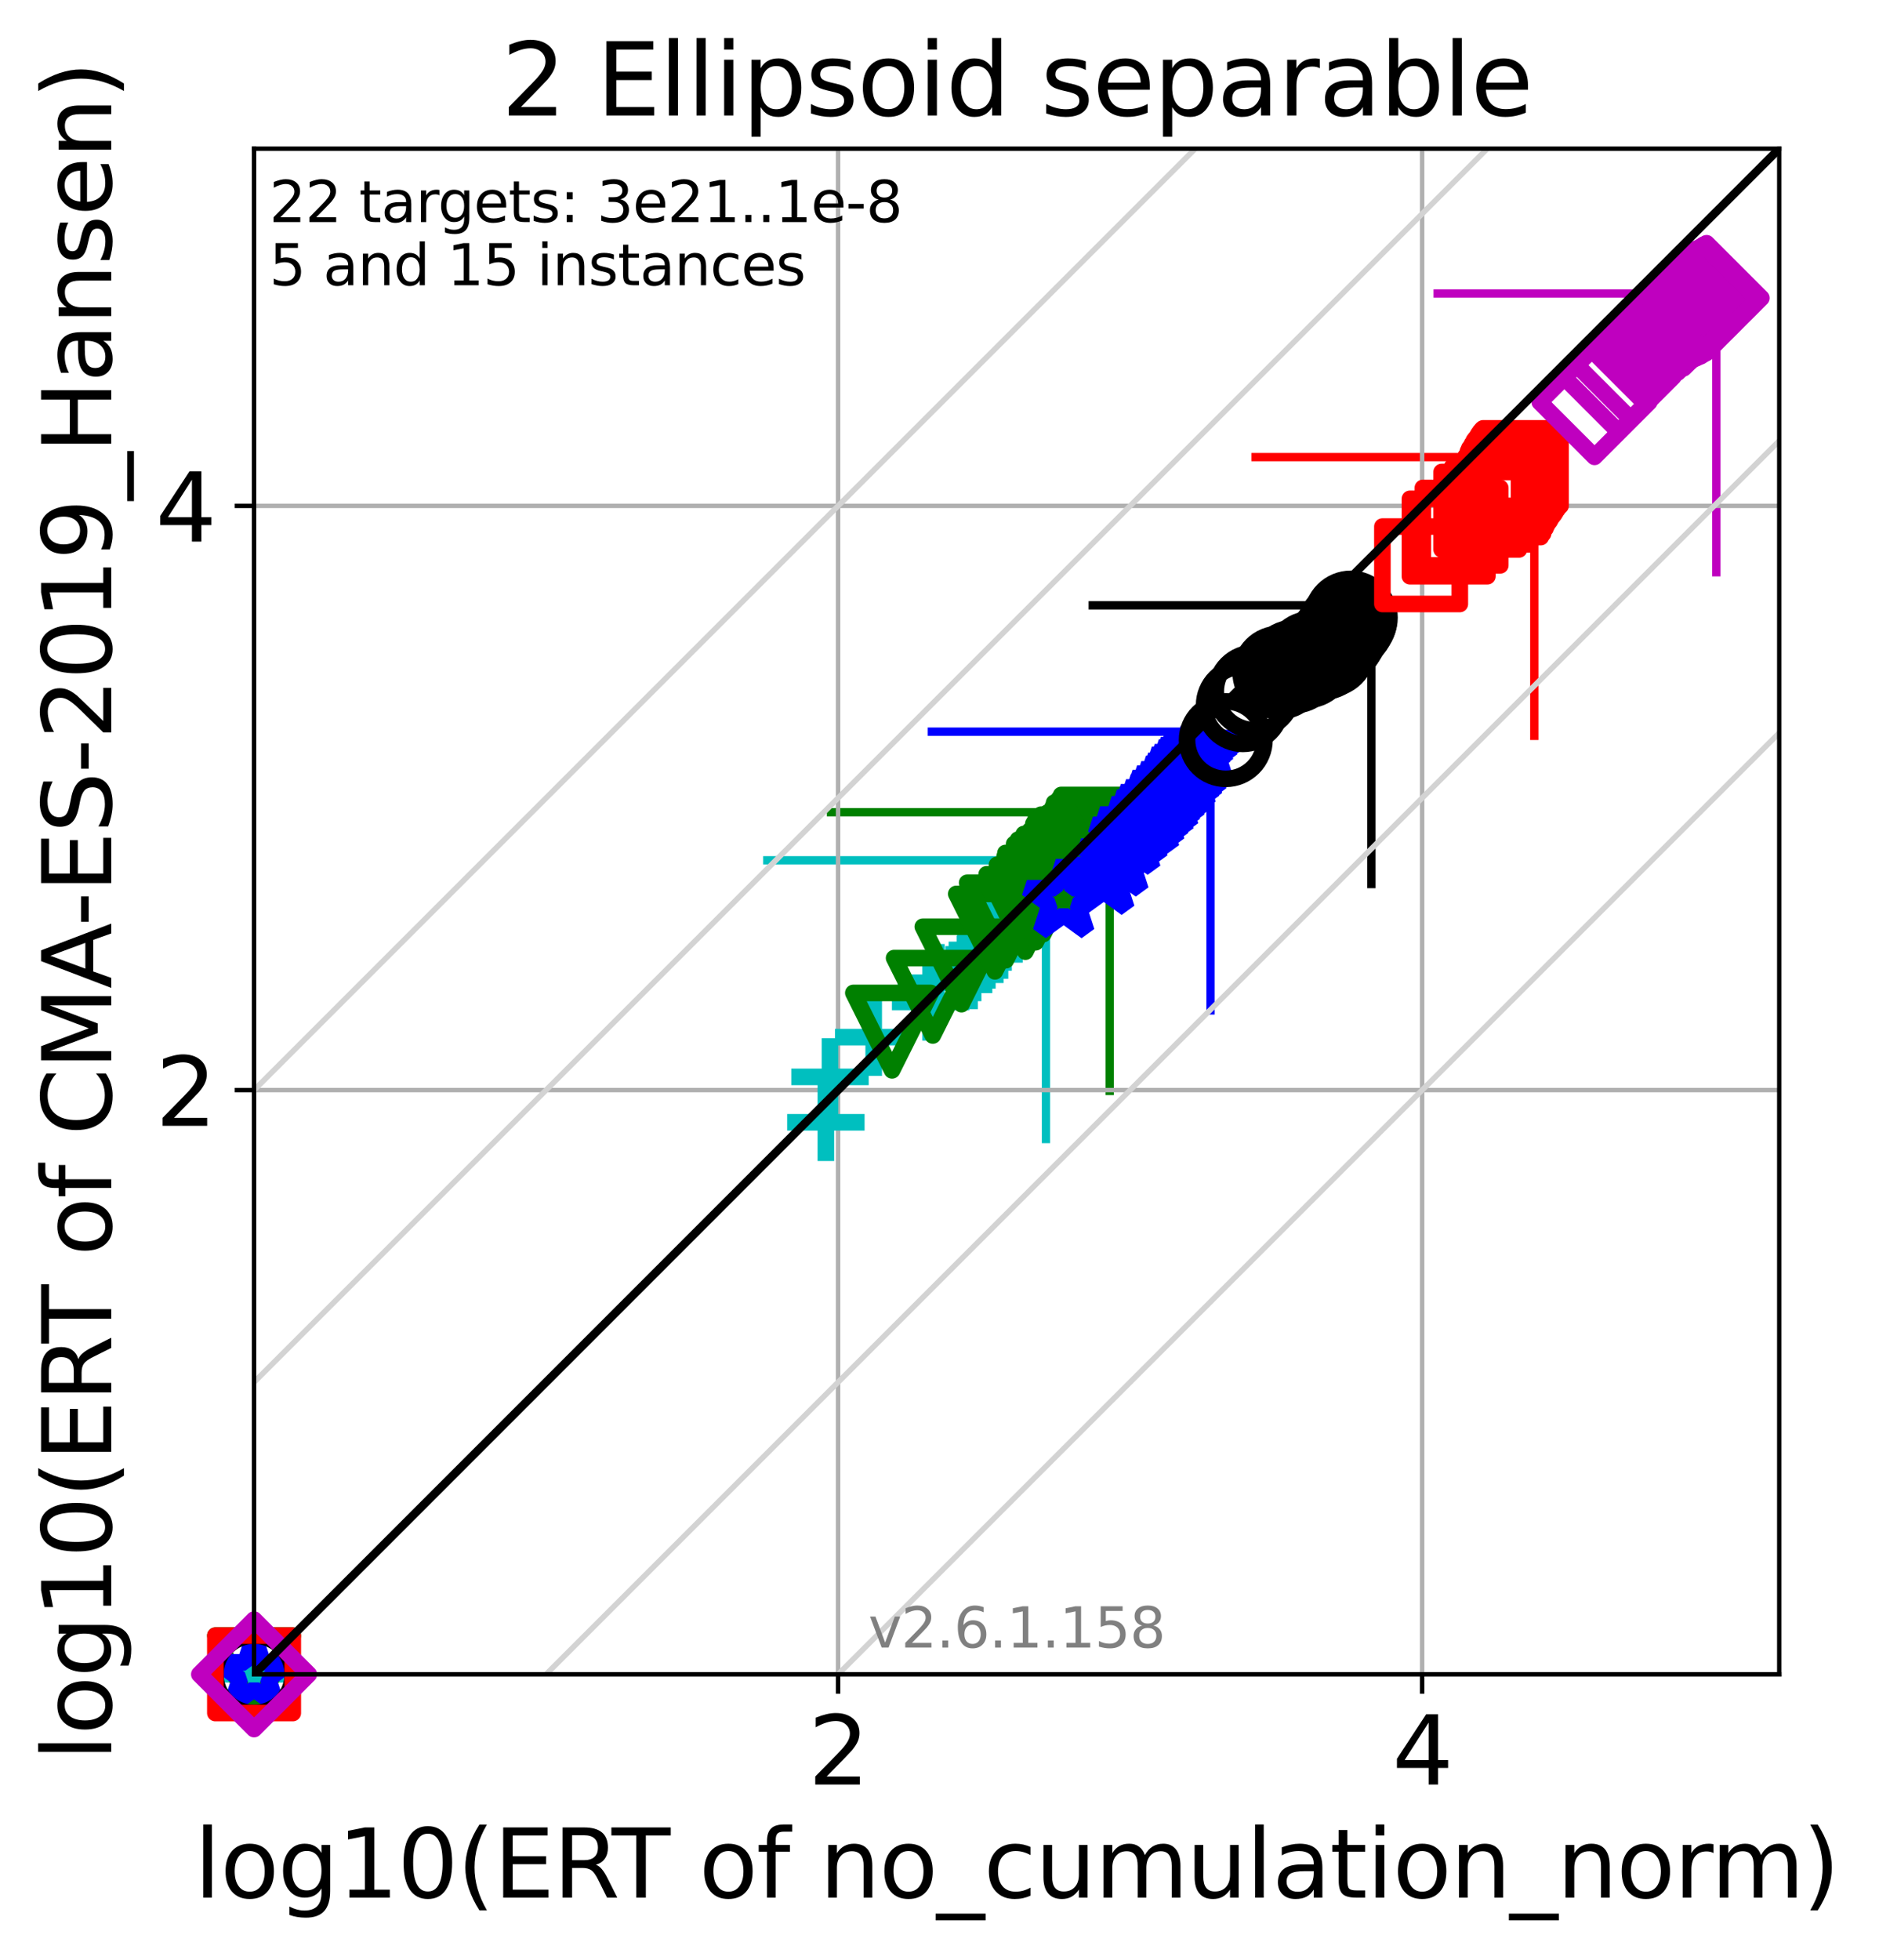 <?xml version="1.0" encoding="utf-8" standalone="no"?>
<!DOCTYPE svg PUBLIC "-//W3C//DTD SVG 1.1//EN"
  "http://www.w3.org/Graphics/SVG/1.1/DTD/svg11.dtd">
<svg xmlns:xlink="http://www.w3.org/1999/xlink" width="339.777pt" height="354.256pt" viewBox="0 0 339.777 354.256" xmlns="http://www.w3.org/2000/svg" version="1.1">
 <defs>
  <style type="text/css">*{stroke-linejoin: round; stroke-linecap: butt}</style>
 </defs>
 <g id="figure_1">
  <g id="patch_1">
   <path d="M 0 354.256 
L 339.777 354.256 
L 339.777 0 
L 0 0 
z
" style="fill: #ffffff"/>
  </g>
  <g id="axes_1">
   <g id="patch_2">
    <path d="M 45.942 302.677 
L 321.742 302.677 
L 321.742 26.877 
L 45.942 26.877 
z
" style="fill: #ffffff"/>
   </g>
   <g id="line2d_1">
    <path d="M 189.142 205.91 
L 189.142 155.52 
" clip-path="url(#p5e5ce362f9)" style="fill: none; stroke: #00bfbf; stroke-width: 1.5; stroke-linecap: square"/>
   </g>
   <g id="line2d_2">
    <path d="M 138.752 155.52 
L 189.142 155.52 
" clip-path="url(#p5e5ce362f9)" style="fill: none; stroke: #00bfbf; stroke-width: 1.5; stroke-linecap: square"/>
   </g>
   <g id="line2d_3">
    <path d="M 200.66 197.219 
L 200.66 146.829 
" clip-path="url(#p5e5ce362f9)" style="fill: none; stroke: #008000; stroke-width: 1.5; stroke-linecap: square"/>
   </g>
   <g id="line2d_4">
    <path d="M 150.27 146.829 
L 200.66 146.829 
" clip-path="url(#p5e5ce362f9)" style="fill: none; stroke: #008000; stroke-width: 1.5; stroke-linecap: square"/>
   </g>
   <g id="line2d_5">
    <path d="M 218.898 182.656 
L 218.898 132.266 
" clip-path="url(#p5e5ce362f9)" style="fill: none; stroke: #0000ff; stroke-width: 1.5; stroke-linecap: square"/>
   </g>
   <g id="line2d_6">
    <path d="M 168.508 132.266 
L 218.898 132.266 
" clip-path="url(#p5e5ce362f9)" style="fill: none; stroke: #0000ff; stroke-width: 1.5; stroke-linecap: square"/>
   </g>
   <g id="line2d_7">
    <path d="M 247.988 159.816 
L 247.988 109.427 
" clip-path="url(#p5e5ce362f9)" style="fill: none; stroke: #000000; stroke-width: 1.5; stroke-linecap: square"/>
   </g>
   <g id="line2d_8">
    <path d="M 197.599 109.427 
L 247.988 109.427 
" clip-path="url(#p5e5ce362f9)" style="fill: none; stroke: #000000; stroke-width: 1.5; stroke-linecap: square"/>
   </g>
   <g id="line2d_9">
    <path d="M 277.442 133.022 
L 277.442 82.632 
" clip-path="url(#p5e5ce362f9)" style="fill: none; stroke: #ff0000; stroke-width: 1.5; stroke-linecap: square"/>
   </g>
   <g id="line2d_10">
    <path d="M 227.052 82.632 
L 277.442 82.632 
" clip-path="url(#p5e5ce362f9)" style="fill: none; stroke: #ff0000; stroke-width: 1.5; stroke-linecap: square"/>
   </g>
   <g id="line2d_11">
    <path d="M 310.362 103.445 
L 310.362 53.055 
" clip-path="url(#p5e5ce362f9)" style="fill: none; stroke: #bf00bf; stroke-width: 1.5; stroke-linecap: square"/>
   </g>
   <g id="line2d_12">
    <path d="M 259.972 53.055 
L 310.362 53.055 
" clip-path="url(#p5e5ce362f9)" style="fill: none; stroke: #bf00bf; stroke-width: 1.5; stroke-linecap: square"/>
   </g>
   <g id="matplotlib.axis_1">
    <g id="xtick_1">
     <g id="line2d_13">
      <path d="M 151.554 302.677 
L 151.554 26.877 
" clip-path="url(#p5e5ce362f9)" style="fill: none; stroke: #b0b0b0; stroke-width: 0.8; stroke-linecap: square"/>
     </g>
     <g id="line2d_14">
      <defs>
       <path id="mc09b1cd2c7" d="M 0 0 
L 0 3.5 
" style="stroke: #000000; stroke-width: 0.8"/>
      </defs>
      <g>
       <use xlink:href="#mc09b1cd2c7" x="151.554" y="302.677" style="stroke: #000000; stroke-width: 0.8"/>
      </g>
     </g>
     <g id="text_1">
      <!-- 2 -->
      <g transform="translate(146.146 322.595)scale(0.17 -0.17)">
       <defs>
        <path id="DejaVuSans-32" d="M 1228 531 
L 3431 531 
L 3431 0 
L 469 0 
L 469 531 
Q 828 903 1448 1529 
Q 2069 2156 2228 2338 
Q 2531 2678 2651 2914 
Q 2772 3150 2772 3378 
Q 2772 3750 2511 3984 
Q 2250 4219 1831 4219 
Q 1534 4219 1204 4116 
Q 875 4013 500 3803 
L 500 4441 
Q 881 4594 1212 4672 
Q 1544 4750 1819 4750 
Q 2544 4750 2975 4387 
Q 3406 4025 3406 3419 
Q 3406 3131 3298 2873 
Q 3191 2616 2906 2266 
Q 2828 2175 2409 1742 
Q 1991 1309 1228 531 
z
" transform="scale(0.016)"/>
       </defs>
       <use xlink:href="#DejaVuSans-32"/>
      </g>
     </g>
    </g>
    <g id="xtick_2">
     <g id="line2d_15">
      <path d="M 257.166 302.677 
L 257.166 26.877 
" clip-path="url(#p5e5ce362f9)" style="fill: none; stroke: #b0b0b0; stroke-width: 0.8; stroke-linecap: square"/>
     </g>
     <g id="line2d_16">
      <g>
       <use xlink:href="#mc09b1cd2c7" x="257.166" y="302.677" style="stroke: #000000; stroke-width: 0.8"/>
      </g>
     </g>
     <g id="text_2">
      <!-- 4 -->
      <g transform="translate(251.758 322.595)scale(0.17 -0.17)">
       <defs>
        <path id="DejaVuSans-34" d="M 2419 4116 
L 825 1625 
L 2419 1625 
L 2419 4116 
z
M 2253 4666 
L 3047 4666 
L 3047 1625 
L 3713 1625 
L 3713 1100 
L 3047 1100 
L 3047 0 
L 2419 0 
L 2419 1100 
L 313 1100 
L 313 1709 
L 2253 4666 
z
" transform="scale(0.016)"/>
       </defs>
       <use xlink:href="#DejaVuSans-34"/>
      </g>
     </g>
    </g>
    <g id="text_3">
     <!-- log10(ERT of no_cumulation_norm) -->
     <g transform="translate(35.106 343.047)scale(0.17 -0.17)">
      <defs>
       <path id="DejaVuSans-6c" d="M 603 4863 
L 1178 4863 
L 1178 0 
L 603 0 
L 603 4863 
z
" transform="scale(0.016)"/>
       <path id="DejaVuSans-6f" d="M 1959 3097 
Q 1497 3097 1228 2736 
Q 959 2375 959 1747 
Q 959 1119 1226 758 
Q 1494 397 1959 397 
Q 2419 397 2687 759 
Q 2956 1122 2956 1747 
Q 2956 2369 2687 2733 
Q 2419 3097 1959 3097 
z
M 1959 3584 
Q 2709 3584 3137 3096 
Q 3566 2609 3566 1747 
Q 3566 888 3137 398 
Q 2709 -91 1959 -91 
Q 1206 -91 779 398 
Q 353 888 353 1747 
Q 353 2609 779 3096 
Q 1206 3584 1959 3584 
z
" transform="scale(0.016)"/>
       <path id="DejaVuSans-67" d="M 2906 1791 
Q 2906 2416 2648 2759 
Q 2391 3103 1925 3103 
Q 1463 3103 1205 2759 
Q 947 2416 947 1791 
Q 947 1169 1205 825 
Q 1463 481 1925 481 
Q 2391 481 2648 825 
Q 2906 1169 2906 1791 
z
M 3481 434 
Q 3481 -459 3084 -895 
Q 2688 -1331 1869 -1331 
Q 1566 -1331 1297 -1286 
Q 1028 -1241 775 -1147 
L 775 -588 
Q 1028 -725 1275 -790 
Q 1522 -856 1778 -856 
Q 2344 -856 2625 -561 
Q 2906 -266 2906 331 
L 2906 616 
Q 2728 306 2450 153 
Q 2172 0 1784 0 
Q 1141 0 747 490 
Q 353 981 353 1791 
Q 353 2603 747 3093 
Q 1141 3584 1784 3584 
Q 2172 3584 2450 3431 
Q 2728 3278 2906 2969 
L 2906 3500 
L 3481 3500 
L 3481 434 
z
" transform="scale(0.016)"/>
       <path id="DejaVuSans-31" d="M 794 531 
L 1825 531 
L 1825 4091 
L 703 3866 
L 703 4441 
L 1819 4666 
L 2450 4666 
L 2450 531 
L 3481 531 
L 3481 0 
L 794 0 
L 794 531 
z
" transform="scale(0.016)"/>
       <path id="DejaVuSans-30" d="M 2034 4250 
Q 1547 4250 1301 3770 
Q 1056 3291 1056 2328 
Q 1056 1369 1301 889 
Q 1547 409 2034 409 
Q 2525 409 2770 889 
Q 3016 1369 3016 2328 
Q 3016 3291 2770 3770 
Q 2525 4250 2034 4250 
z
M 2034 4750 
Q 2819 4750 3233 4129 
Q 3647 3509 3647 2328 
Q 3647 1150 3233 529 
Q 2819 -91 2034 -91 
Q 1250 -91 836 529 
Q 422 1150 422 2328 
Q 422 3509 836 4129 
Q 1250 4750 2034 4750 
z
" transform="scale(0.016)"/>
       <path id="DejaVuSans-28" d="M 1984 4856 
Q 1566 4138 1362 3434 
Q 1159 2731 1159 2009 
Q 1159 1288 1364 580 
Q 1569 -128 1984 -844 
L 1484 -844 
Q 1016 -109 783 600 
Q 550 1309 550 2009 
Q 550 2706 781 3412 
Q 1013 4119 1484 4856 
L 1984 4856 
z
" transform="scale(0.016)"/>
       <path id="DejaVuSans-45" d="M 628 4666 
L 3578 4666 
L 3578 4134 
L 1259 4134 
L 1259 2753 
L 3481 2753 
L 3481 2222 
L 1259 2222 
L 1259 531 
L 3634 531 
L 3634 0 
L 628 0 
L 628 4666 
z
" transform="scale(0.016)"/>
       <path id="DejaVuSans-52" d="M 2841 2188 
Q 3044 2119 3236 1894 
Q 3428 1669 3622 1275 
L 4263 0 
L 3584 0 
L 2988 1197 
Q 2756 1666 2539 1819 
Q 2322 1972 1947 1972 
L 1259 1972 
L 1259 0 
L 628 0 
L 628 4666 
L 2053 4666 
Q 2853 4666 3247 4331 
Q 3641 3997 3641 3322 
Q 3641 2881 3436 2590 
Q 3231 2300 2841 2188 
z
M 1259 4147 
L 1259 2491 
L 2053 2491 
Q 2509 2491 2742 2702 
Q 2975 2913 2975 3322 
Q 2975 3731 2742 3939 
Q 2509 4147 2053 4147 
L 1259 4147 
z
" transform="scale(0.016)"/>
       <path id="DejaVuSans-54" d="M -19 4666 
L 3928 4666 
L 3928 4134 
L 2272 4134 
L 2272 0 
L 1638 0 
L 1638 4134 
L -19 4134 
L -19 4666 
z
" transform="scale(0.016)"/>
       <path id="DejaVuSans-20" transform="scale(0.016)"/>
       <path id="DejaVuSans-66" d="M 2375 4863 
L 2375 4384 
L 1825 4384 
Q 1516 4384 1395 4259 
Q 1275 4134 1275 3809 
L 1275 3500 
L 2222 3500 
L 2222 3053 
L 1275 3053 
L 1275 0 
L 697 0 
L 697 3053 
L 147 3053 
L 147 3500 
L 697 3500 
L 697 3744 
Q 697 4328 969 4595 
Q 1241 4863 1831 4863 
L 2375 4863 
z
" transform="scale(0.016)"/>
       <path id="DejaVuSans-6e" d="M 3513 2113 
L 3513 0 
L 2938 0 
L 2938 2094 
Q 2938 2591 2744 2837 
Q 2550 3084 2163 3084 
Q 1697 3084 1428 2787 
Q 1159 2491 1159 1978 
L 1159 0 
L 581 0 
L 581 3500 
L 1159 3500 
L 1159 2956 
Q 1366 3272 1645 3428 
Q 1925 3584 2291 3584 
Q 2894 3584 3203 3211 
Q 3513 2838 3513 2113 
z
" transform="scale(0.016)"/>
       <path id="DejaVuSans-5f" d="M 3263 -1063 
L 3263 -1509 
L -63 -1509 
L -63 -1063 
L 3263 -1063 
z
" transform="scale(0.016)"/>
       <path id="DejaVuSans-63" d="M 3122 3366 
L 3122 2828 
Q 2878 2963 2633 3030 
Q 2388 3097 2138 3097 
Q 1578 3097 1268 2742 
Q 959 2388 959 1747 
Q 959 1106 1268 751 
Q 1578 397 2138 397 
Q 2388 397 2633 464 
Q 2878 531 3122 666 
L 3122 134 
Q 2881 22 2623 -34 
Q 2366 -91 2075 -91 
Q 1284 -91 818 406 
Q 353 903 353 1747 
Q 353 2603 823 3093 
Q 1294 3584 2113 3584 
Q 2378 3584 2631 3529 
Q 2884 3475 3122 3366 
z
" transform="scale(0.016)"/>
       <path id="DejaVuSans-75" d="M 544 1381 
L 544 3500 
L 1119 3500 
L 1119 1403 
Q 1119 906 1312 657 
Q 1506 409 1894 409 
Q 2359 409 2629 706 
Q 2900 1003 2900 1516 
L 2900 3500 
L 3475 3500 
L 3475 0 
L 2900 0 
L 2900 538 
Q 2691 219 2414 64 
Q 2138 -91 1772 -91 
Q 1169 -91 856 284 
Q 544 659 544 1381 
z
M 1991 3584 
L 1991 3584 
z
" transform="scale(0.016)"/>
       <path id="DejaVuSans-6d" d="M 3328 2828 
Q 3544 3216 3844 3400 
Q 4144 3584 4550 3584 
Q 5097 3584 5394 3201 
Q 5691 2819 5691 2113 
L 5691 0 
L 5113 0 
L 5113 2094 
Q 5113 2597 4934 2840 
Q 4756 3084 4391 3084 
Q 3944 3084 3684 2787 
Q 3425 2491 3425 1978 
L 3425 0 
L 2847 0 
L 2847 2094 
Q 2847 2600 2669 2842 
Q 2491 3084 2119 3084 
Q 1678 3084 1418 2786 
Q 1159 2488 1159 1978 
L 1159 0 
L 581 0 
L 581 3500 
L 1159 3500 
L 1159 2956 
Q 1356 3278 1631 3431 
Q 1906 3584 2284 3584 
Q 2666 3584 2933 3390 
Q 3200 3197 3328 2828 
z
" transform="scale(0.016)"/>
       <path id="DejaVuSans-61" d="M 2194 1759 
Q 1497 1759 1228 1600 
Q 959 1441 959 1056 
Q 959 750 1161 570 
Q 1363 391 1709 391 
Q 2188 391 2477 730 
Q 2766 1069 2766 1631 
L 2766 1759 
L 2194 1759 
z
M 3341 1997 
L 3341 0 
L 2766 0 
L 2766 531 
Q 2569 213 2275 61 
Q 1981 -91 1556 -91 
Q 1019 -91 701 211 
Q 384 513 384 1019 
Q 384 1609 779 1909 
Q 1175 2209 1959 2209 
L 2766 2209 
L 2766 2266 
Q 2766 2663 2505 2880 
Q 2244 3097 1772 3097 
Q 1472 3097 1187 3025 
Q 903 2953 641 2809 
L 641 3341 
Q 956 3463 1253 3523 
Q 1550 3584 1831 3584 
Q 2591 3584 2966 3190 
Q 3341 2797 3341 1997 
z
" transform="scale(0.016)"/>
       <path id="DejaVuSans-74" d="M 1172 4494 
L 1172 3500 
L 2356 3500 
L 2356 3053 
L 1172 3053 
L 1172 1153 
Q 1172 725 1289 603 
Q 1406 481 1766 481 
L 2356 481 
L 2356 0 
L 1766 0 
Q 1100 0 847 248 
Q 594 497 594 1153 
L 594 3053 
L 172 3053 
L 172 3500 
L 594 3500 
L 594 4494 
L 1172 4494 
z
" transform="scale(0.016)"/>
       <path id="DejaVuSans-69" d="M 603 3500 
L 1178 3500 
L 1178 0 
L 603 0 
L 603 3500 
z
M 603 4863 
L 1178 4863 
L 1178 4134 
L 603 4134 
L 603 4863 
z
" transform="scale(0.016)"/>
       <path id="DejaVuSans-72" d="M 2631 2963 
Q 2534 3019 2420 3045 
Q 2306 3072 2169 3072 
Q 1681 3072 1420 2755 
Q 1159 2438 1159 1844 
L 1159 0 
L 581 0 
L 581 3500 
L 1159 3500 
L 1159 2956 
Q 1341 3275 1631 3429 
Q 1922 3584 2338 3584 
Q 2397 3584 2469 3576 
Q 2541 3569 2628 3553 
L 2631 2963 
z
" transform="scale(0.016)"/>
       <path id="DejaVuSans-29" d="M 513 4856 
L 1013 4856 
Q 1481 4119 1714 3412 
Q 1947 2706 1947 2009 
Q 1947 1309 1714 600 
Q 1481 -109 1013 -844 
L 513 -844 
Q 928 -128 1133 580 
Q 1338 1288 1338 2009 
Q 1338 2731 1133 3434 
Q 928 4138 513 4856 
z
" transform="scale(0.016)"/>
      </defs>
      <use xlink:href="#DejaVuSans-6c"/>
      <use xlink:href="#DejaVuSans-6f" x="27.783"/>
      <use xlink:href="#DejaVuSans-67" x="88.965"/>
      <use xlink:href="#DejaVuSans-31" x="152.441"/>
      <use xlink:href="#DejaVuSans-30" x="216.064"/>
      <use xlink:href="#DejaVuSans-28" x="279.688"/>
      <use xlink:href="#DejaVuSans-45" x="318.701"/>
      <use xlink:href="#DejaVuSans-52" x="381.885"/>
      <use xlink:href="#DejaVuSans-54" x="444.117"/>
      <use xlink:href="#DejaVuSans-20" x="505.201"/>
      <use xlink:href="#DejaVuSans-6f" x="536.988"/>
      <use xlink:href="#DejaVuSans-66" x="598.17"/>
      <use xlink:href="#DejaVuSans-20" x="633.375"/>
      <use xlink:href="#DejaVuSans-6e" x="665.162"/>
      <use xlink:href="#DejaVuSans-6f" x="728.541"/>
      <use xlink:href="#DejaVuSans-5f" x="789.723"/>
      <use xlink:href="#DejaVuSans-63" x="839.723"/>
      <use xlink:href="#DejaVuSans-75" x="894.703"/>
      <use xlink:href="#DejaVuSans-6d" x="958.082"/>
      <use xlink:href="#DejaVuSans-75" x="1055.494"/>
      <use xlink:href="#DejaVuSans-6c" x="1118.873"/>
      <use xlink:href="#DejaVuSans-61" x="1146.656"/>
      <use xlink:href="#DejaVuSans-74" x="1207.936"/>
      <use xlink:href="#DejaVuSans-69" x="1247.145"/>
      <use xlink:href="#DejaVuSans-6f" x="1274.928"/>
      <use xlink:href="#DejaVuSans-6e" x="1336.109"/>
      <use xlink:href="#DejaVuSans-5f" x="1399.488"/>
      <use xlink:href="#DejaVuSans-6e" x="1449.488"/>
      <use xlink:href="#DejaVuSans-6f" x="1512.867"/>
      <use xlink:href="#DejaVuSans-72" x="1574.049"/>
      <use xlink:href="#DejaVuSans-6d" x="1613.412"/>
      <use xlink:href="#DejaVuSans-29" x="1710.824"/>
     </g>
    </g>
   </g>
   <g id="matplotlib.axis_2">
    <g id="ytick_1">
     <g id="line2d_17">
      <path d="M 45.942 197.065 
L 321.742 197.065 
" clip-path="url(#p5e5ce362f9)" style="fill: none; stroke: #b0b0b0; stroke-width: 0.8; stroke-linecap: square"/>
     </g>
     <g id="line2d_18">
      <defs>
       <path id="m39a2376ae5" d="M 0 0 
L -3.5 0 
" style="stroke: #000000; stroke-width: 0.8"/>
      </defs>
      <g>
       <use xlink:href="#m39a2376ae5" x="45.942" y="197.065" style="stroke: #000000; stroke-width: 0.8"/>
      </g>
     </g>
     <g id="text_4">
      <!-- 2 -->
      <g transform="translate(28.126 203.524)scale(0.17 -0.17)">
       <use xlink:href="#DejaVuSans-32"/>
      </g>
     </g>
    </g>
    <g id="ytick_2">
     <g id="line2d_19">
      <path d="M 45.942 91.453 
L 321.742 91.453 
" clip-path="url(#p5e5ce362f9)" style="fill: none; stroke: #b0b0b0; stroke-width: 0.8; stroke-linecap: square"/>
     </g>
     <g id="line2d_20">
      <g>
       <use xlink:href="#m39a2376ae5" x="45.942" y="91.453" style="stroke: #000000; stroke-width: 0.8"/>
      </g>
     </g>
     <g id="text_5">
      <!-- 4 -->
      <g transform="translate(28.126 97.912)scale(0.17 -0.17)">
       <use xlink:href="#DejaVuSans-34"/>
      </g>
     </g>
    </g>
    <g id="text_6">
     <!-- log10(ERT of CMA-ES-2019_Hansen) -->
     <g transform="translate(20.117 318.342)rotate(-90)scale(0.17 -0.17)">
      <defs>
       <path id="DejaVuSans-43" d="M 4122 4306 
L 4122 3641 
Q 3803 3938 3442 4084 
Q 3081 4231 2675 4231 
Q 1875 4231 1450 3742 
Q 1025 3253 1025 2328 
Q 1025 1406 1450 917 
Q 1875 428 2675 428 
Q 3081 428 3442 575 
Q 3803 722 4122 1019 
L 4122 359 
Q 3791 134 3420 21 
Q 3050 -91 2638 -91 
Q 1578 -91 968 557 
Q 359 1206 359 2328 
Q 359 3453 968 4101 
Q 1578 4750 2638 4750 
Q 3056 4750 3426 4639 
Q 3797 4528 4122 4306 
z
" transform="scale(0.016)"/>
       <path id="DejaVuSans-4d" d="M 628 4666 
L 1569 4666 
L 2759 1491 
L 3956 4666 
L 4897 4666 
L 4897 0 
L 4281 0 
L 4281 4097 
L 3078 897 
L 2444 897 
L 1241 4097 
L 1241 0 
L 628 0 
L 628 4666 
z
" transform="scale(0.016)"/>
       <path id="DejaVuSans-41" d="M 2188 4044 
L 1331 1722 
L 3047 1722 
L 2188 4044 
z
M 1831 4666 
L 2547 4666 
L 4325 0 
L 3669 0 
L 3244 1197 
L 1141 1197 
L 716 0 
L 50 0 
L 1831 4666 
z
" transform="scale(0.016)"/>
       <path id="DejaVuSans-2d" d="M 313 2009 
L 1997 2009 
L 1997 1497 
L 313 1497 
L 313 2009 
z
" transform="scale(0.016)"/>
       <path id="DejaVuSans-53" d="M 3425 4513 
L 3425 3897 
Q 3066 4069 2747 4153 
Q 2428 4238 2131 4238 
Q 1616 4238 1336 4038 
Q 1056 3838 1056 3469 
Q 1056 3159 1242 3001 
Q 1428 2844 1947 2747 
L 2328 2669 
Q 3034 2534 3370 2195 
Q 3706 1856 3706 1288 
Q 3706 609 3251 259 
Q 2797 -91 1919 -91 
Q 1588 -91 1214 -16 
Q 841 59 441 206 
L 441 856 
Q 825 641 1194 531 
Q 1563 422 1919 422 
Q 2459 422 2753 634 
Q 3047 847 3047 1241 
Q 3047 1584 2836 1778 
Q 2625 1972 2144 2069 
L 1759 2144 
Q 1053 2284 737 2584 
Q 422 2884 422 3419 
Q 422 4038 858 4394 
Q 1294 4750 2059 4750 
Q 2388 4750 2728 4690 
Q 3069 4631 3425 4513 
z
" transform="scale(0.016)"/>
       <path id="DejaVuSans-39" d="M 703 97 
L 703 672 
Q 941 559 1184 500 
Q 1428 441 1663 441 
Q 2288 441 2617 861 
Q 2947 1281 2994 2138 
Q 2813 1869 2534 1725 
Q 2256 1581 1919 1581 
Q 1219 1581 811 2004 
Q 403 2428 403 3163 
Q 403 3881 828 4315 
Q 1253 4750 1959 4750 
Q 2769 4750 3195 4129 
Q 3622 3509 3622 2328 
Q 3622 1225 3098 567 
Q 2575 -91 1691 -91 
Q 1453 -91 1209 -44 
Q 966 3 703 97 
z
M 1959 2075 
Q 2384 2075 2632 2365 
Q 2881 2656 2881 3163 
Q 2881 3666 2632 3958 
Q 2384 4250 1959 4250 
Q 1534 4250 1286 3958 
Q 1038 3666 1038 3163 
Q 1038 2656 1286 2365 
Q 1534 2075 1959 2075 
z
" transform="scale(0.016)"/>
       <path id="DejaVuSans-48" d="M 628 4666 
L 1259 4666 
L 1259 2753 
L 3553 2753 
L 3553 4666 
L 4184 4666 
L 4184 0 
L 3553 0 
L 3553 2222 
L 1259 2222 
L 1259 0 
L 628 0 
L 628 4666 
z
" transform="scale(0.016)"/>
       <path id="DejaVuSans-73" d="M 2834 3397 
L 2834 2853 
Q 2591 2978 2328 3040 
Q 2066 3103 1784 3103 
Q 1356 3103 1142 2972 
Q 928 2841 928 2578 
Q 928 2378 1081 2264 
Q 1234 2150 1697 2047 
L 1894 2003 
Q 2506 1872 2764 1633 
Q 3022 1394 3022 966 
Q 3022 478 2636 193 
Q 2250 -91 1575 -91 
Q 1294 -91 989 -36 
Q 684 19 347 128 
L 347 722 
Q 666 556 975 473 
Q 1284 391 1588 391 
Q 1994 391 2212 530 
Q 2431 669 2431 922 
Q 2431 1156 2273 1281 
Q 2116 1406 1581 1522 
L 1381 1569 
Q 847 1681 609 1914 
Q 372 2147 372 2553 
Q 372 3047 722 3315 
Q 1072 3584 1716 3584 
Q 2034 3584 2315 3537 
Q 2597 3491 2834 3397 
z
" transform="scale(0.016)"/>
       <path id="DejaVuSans-65" d="M 3597 1894 
L 3597 1613 
L 953 1613 
Q 991 1019 1311 708 
Q 1631 397 2203 397 
Q 2534 397 2845 478 
Q 3156 559 3463 722 
L 3463 178 
Q 3153 47 2828 -22 
Q 2503 -91 2169 -91 
Q 1331 -91 842 396 
Q 353 884 353 1716 
Q 353 2575 817 3079 
Q 1281 3584 2069 3584 
Q 2775 3584 3186 3129 
Q 3597 2675 3597 1894 
z
M 3022 2063 
Q 3016 2534 2758 2815 
Q 2500 3097 2075 3097 
Q 1594 3097 1305 2825 
Q 1016 2553 972 2059 
L 3022 2063 
z
" transform="scale(0.016)"/>
      </defs>
      <use xlink:href="#DejaVuSans-6c"/>
      <use xlink:href="#DejaVuSans-6f" x="27.783"/>
      <use xlink:href="#DejaVuSans-67" x="88.965"/>
      <use xlink:href="#DejaVuSans-31" x="152.441"/>
      <use xlink:href="#DejaVuSans-30" x="216.064"/>
      <use xlink:href="#DejaVuSans-28" x="279.688"/>
      <use xlink:href="#DejaVuSans-45" x="318.701"/>
      <use xlink:href="#DejaVuSans-52" x="381.885"/>
      <use xlink:href="#DejaVuSans-54" x="444.117"/>
      <use xlink:href="#DejaVuSans-20" x="505.201"/>
      <use xlink:href="#DejaVuSans-6f" x="536.988"/>
      <use xlink:href="#DejaVuSans-66" x="598.17"/>
      <use xlink:href="#DejaVuSans-20" x="633.375"/>
      <use xlink:href="#DejaVuSans-43" x="665.162"/>
      <use xlink:href="#DejaVuSans-4d" x="734.986"/>
      <use xlink:href="#DejaVuSans-41" x="821.266"/>
      <use xlink:href="#DejaVuSans-2d" x="887.424"/>
      <use xlink:href="#DejaVuSans-45" x="923.508"/>
      <use xlink:href="#DejaVuSans-53" x="986.691"/>
      <use xlink:href="#DejaVuSans-2d" x="1050.168"/>
      <use xlink:href="#DejaVuSans-32" x="1086.252"/>
      <use xlink:href="#DejaVuSans-30" x="1149.875"/>
      <use xlink:href="#DejaVuSans-31" x="1213.498"/>
      <use xlink:href="#DejaVuSans-39" x="1277.121"/>
      <use xlink:href="#DejaVuSans-5f" x="1340.744"/>
      <use xlink:href="#DejaVuSans-48" x="1390.744"/>
      <use xlink:href="#DejaVuSans-61" x="1465.939"/>
      <use xlink:href="#DejaVuSans-6e" x="1527.219"/>
      <use xlink:href="#DejaVuSans-73" x="1590.598"/>
      <use xlink:href="#DejaVuSans-65" x="1642.697"/>
      <use xlink:href="#DejaVuSans-6e" x="1704.221"/>
      <use xlink:href="#DejaVuSans-29" x="1767.6"/>
     </g>
    </g>
   </g>
   <g id="line2d_21">
    <defs>
     <path id="mbca1281ec4" d="M -7 0 
L 7 0 
M 0 7 
L 0 -7 
" style="stroke: #00bfbf; stroke-width: 3"/>
    </defs>
    <g>
     <use xlink:href="#mbca1281ec4" x="45.942" y="302.677" style="fill-opacity: 0; stroke: #00bfbf; stroke-width: 3"/>
     <use xlink:href="#mbca1281ec4" x="149.341" y="202.881" style="fill-opacity: 0; stroke: #00bfbf; stroke-width: 3"/>
     <use xlink:href="#mbca1281ec4" x="150.086" y="194.672" style="fill-opacity: 0; stroke: #00bfbf; stroke-width: 3"/>
     <use xlink:href="#mbca1281ec4" x="157.99" y="187.493" style="fill-opacity: 0; stroke: #00bfbf; stroke-width: 3"/>
     <use xlink:href="#mbca1281ec4" x="168.283" y="181.131" style="fill-opacity: 0; stroke: #00bfbf; stroke-width: 3"/>
     <use xlink:href="#mbca1281ec4" x="169.321" y="177.66" style="fill-opacity: 0; stroke: #00bfbf; stroke-width: 3"/>
     <use xlink:href="#mbca1281ec4" x="175.33" y="175.436" style="fill-opacity: 0; stroke: #00bfbf; stroke-width: 3"/>
     <use xlink:href="#mbca1281ec4" x="175.971" y="173.988" style="fill-opacity: 0; stroke: #00bfbf; stroke-width: 3"/>
     <use xlink:href="#mbca1281ec4" x="177.94" y="172.527" style="fill-opacity: 0; stroke: #00bfbf; stroke-width: 3"/>
     <use xlink:href="#mbca1281ec4" x="178.542" y="171.723" style="fill-opacity: 0; stroke: #00bfbf; stroke-width: 3"/>
     <use xlink:href="#mbca1281ec4" x="179.981" y="170.708" style="fill-opacity: 0; stroke: #00bfbf; stroke-width: 3"/>
     <use xlink:href="#mbca1281ec4" x="180.047" y="169.578" style="fill-opacity: 0; stroke: #00bfbf; stroke-width: 3"/>
     <use xlink:href="#mbca1281ec4" x="181.183" y="168.453" style="fill-opacity: 0; stroke: #00bfbf; stroke-width: 3"/>
     <use xlink:href="#mbca1281ec4" x="181.583" y="167.327" style="fill-opacity: 0; stroke: #00bfbf; stroke-width: 3"/>
     <use xlink:href="#mbca1281ec4" x="182.517" y="166.445" style="fill-opacity: 0; stroke: #00bfbf; stroke-width: 3"/>
     <use xlink:href="#mbca1281ec4" x="182.577" y="166.011" style="fill-opacity: 0; stroke: #00bfbf; stroke-width: 3"/>
     <use xlink:href="#mbca1281ec4" x="184.135" y="164.473" style="fill-opacity: 0; stroke: #00bfbf; stroke-width: 3"/>
     <use xlink:href="#mbca1281ec4" x="184.487" y="164.234" style="fill-opacity: 0; stroke: #00bfbf; stroke-width: 3"/>
     <use xlink:href="#mbca1281ec4" x="186.411" y="163.303" style="fill-opacity: 0; stroke: #00bfbf; stroke-width: 3"/>
     <use xlink:href="#mbca1281ec4" x="187.123" y="162.838" style="fill-opacity: 0; stroke: #00bfbf; stroke-width: 3"/>
     <use xlink:href="#mbca1281ec4" x="188.233" y="161.555" style="fill-opacity: 0; stroke: #00bfbf; stroke-width: 3"/>
     <use xlink:href="#mbca1281ec4" x="188.555" y="160.971" style="fill-opacity: 0; stroke: #00bfbf; stroke-width: 3"/>
    </g>
   </g>
   <g id="line2d_22">
    <defs>
     <path id="mea8c1185f4" d="M -0 7 
L 7 -7 
L -7 -7 
z
" style="stroke: #008000; stroke-width: 3; stroke-linejoin: miter"/>
    </defs>
    <g>
     <use xlink:href="#mea8c1185f4" x="45.942" y="302.677" style="fill-opacity: 0; stroke: #008000; stroke-width: 3; stroke-linejoin: miter"/>
     <use xlink:href="#mea8c1185f4" x="161.307" y="186.498" style="fill-opacity: 0; stroke: #008000; stroke-width: 3; stroke-linejoin: miter"/>
     <use xlink:href="#mea8c1185f4" x="168.678" y="180.196" style="fill-opacity: 0; stroke: #008000; stroke-width: 3; stroke-linejoin: miter"/>
     <use xlink:href="#mea8c1185f4" x="173.869" y="174.531" style="fill-opacity: 0; stroke: #008000; stroke-width: 3; stroke-linejoin: miter"/>
     <use xlink:href="#mea8c1185f4" x="179.914" y="168.599" style="fill-opacity: 0; stroke: #008000; stroke-width: 3; stroke-linejoin: miter"/>
     <use xlink:href="#mea8c1185f4" x="181.891" y="166.586" style="fill-opacity: 0; stroke: #008000; stroke-width: 3; stroke-linejoin: miter"/>
     <use xlink:href="#mea8c1185f4" x="185.417" y="165.041" style="fill-opacity: 0; stroke: #008000; stroke-width: 3; stroke-linejoin: miter"/>
     <use xlink:href="#mea8c1185f4" x="187.278" y="163.342" style="fill-opacity: 0; stroke: #008000; stroke-width: 3; stroke-linejoin: miter"/>
     <use xlink:href="#mea8c1185f4" x="188.656" y="161.862" style="fill-opacity: 0; stroke: #008000; stroke-width: 3; stroke-linejoin: miter"/>
     <use xlink:href="#mea8c1185f4" x="188.819" y="161.194" style="fill-opacity: 0; stroke: #008000; stroke-width: 3; stroke-linejoin: miter"/>
     <use xlink:href="#mea8c1185f4" x="190.381" y="159.57" style="fill-opacity: 0; stroke: #008000; stroke-width: 3; stroke-linejoin: miter"/>
     <use xlink:href="#mea8c1185f4" x="191.079" y="158.79" style="fill-opacity: 0; stroke: #008000; stroke-width: 3; stroke-linejoin: miter"/>
     <use xlink:href="#mea8c1185f4" x="192.127" y="157.768" style="fill-opacity: 0; stroke: #008000; stroke-width: 3; stroke-linejoin: miter"/>
     <use xlink:href="#mea8c1185f4" x="193.234" y="157.113" style="fill-opacity: 0; stroke: #008000; stroke-width: 3; stroke-linejoin: miter"/>
     <use xlink:href="#mea8c1185f4" x="193.851" y="155.916" style="fill-opacity: 0; stroke: #008000; stroke-width: 3; stroke-linejoin: miter"/>
     <use xlink:href="#mea8c1185f4" x="194.154" y="155.361" style="fill-opacity: 0; stroke: #008000; stroke-width: 3; stroke-linejoin: miter"/>
     <use xlink:href="#mea8c1185f4" x="195.251" y="154.266" style="fill-opacity: 0; stroke: #008000; stroke-width: 3; stroke-linejoin: miter"/>
     <use xlink:href="#mea8c1185f4" x="196.434" y="153.89" style="fill-opacity: 0; stroke: #008000; stroke-width: 3; stroke-linejoin: miter"/>
     <use xlink:href="#mea8c1185f4" x="197.33" y="152.929" style="fill-opacity: 0; stroke: #008000; stroke-width: 3; stroke-linejoin: miter"/>
     <use xlink:href="#mea8c1185f4" x="197.609" y="152.111" style="fill-opacity: 0; stroke: #008000; stroke-width: 3; stroke-linejoin: miter"/>
     <use xlink:href="#mea8c1185f4" x="198.467" y="151.408" style="fill-opacity: 0; stroke: #008000; stroke-width: 3; stroke-linejoin: miter"/>
     <use xlink:href="#mea8c1185f4" x="198.89" y="150.706" style="fill-opacity: 0; stroke: #008000; stroke-width: 3; stroke-linejoin: miter"/>
    </g>
   </g>
   <g id="line2d_23">
    <defs>
     <path id="m877c5c0994" d="M 0 -7 
L -1.572 -2.163 
L -6.657 -2.163 
L -2.543 0.826 
L -4.114 5.663 
L -0 2.674 
L 4.114 5.663 
L 2.543 0.826 
L 6.657 -2.163 
L 1.572 -2.163 
z
" style="stroke: #0000ff; stroke-width: 3; stroke-linejoin: bevel"/>
    </defs>
    <g>
     <use xlink:href="#m877c5c0994" x="45.942" y="302.677" style="fill-opacity: 0; stroke: #0000ff; stroke-width: 3; stroke-linejoin: bevel"/>
     <use xlink:href="#m877c5c0994" x="192.345" y="162.735" style="fill-opacity: 0; stroke: #0000ff; stroke-width: 3; stroke-linejoin: bevel"/>
     <use xlink:href="#m877c5c0994" x="199.59" y="158.527" style="fill-opacity: 0; stroke: #0000ff; stroke-width: 3; stroke-linejoin: bevel"/>
     <use xlink:href="#m877c5c0994" x="202.142" y="155.21" style="fill-opacity: 0; stroke: #0000ff; stroke-width: 3; stroke-linejoin: bevel"/>
     <use xlink:href="#m877c5c0994" x="204.291" y="151.276" style="fill-opacity: 0; stroke: #0000ff; stroke-width: 3; stroke-linejoin: bevel"/>
     <use xlink:href="#m877c5c0994" x="205.588" y="149.413" style="fill-opacity: 0; stroke: #0000ff; stroke-width: 3; stroke-linejoin: bevel"/>
     <use xlink:href="#m877c5c0994" x="207.688" y="147.569" style="fill-opacity: 0; stroke: #0000ff; stroke-width: 3; stroke-linejoin: bevel"/>
     <use xlink:href="#m877c5c0994" x="208.625" y="146.363" style="fill-opacity: 0; stroke: #0000ff; stroke-width: 3; stroke-linejoin: bevel"/>
     <use xlink:href="#m877c5c0994" x="209.337" y="145.379" style="fill-opacity: 0; stroke: #0000ff; stroke-width: 3; stroke-linejoin: bevel"/>
     <use xlink:href="#m877c5c0994" x="210.288" y="144.521" style="fill-opacity: 0; stroke: #0000ff; stroke-width: 3; stroke-linejoin: bevel"/>
     <use xlink:href="#m877c5c0994" x="211.14" y="143.614" style="fill-opacity: 0; stroke: #0000ff; stroke-width: 3; stroke-linejoin: bevel"/>
     <use xlink:href="#m877c5c0994" x="211.462" y="142.821" style="fill-opacity: 0; stroke: #0000ff; stroke-width: 3; stroke-linejoin: bevel"/>
     <use xlink:href="#m877c5c0994" x="212.272" y="142.029" style="fill-opacity: 0; stroke: #0000ff; stroke-width: 3; stroke-linejoin: bevel"/>
     <use xlink:href="#m877c5c0994" x="213.042" y="141.254" style="fill-opacity: 0; stroke: #0000ff; stroke-width: 3; stroke-linejoin: bevel"/>
     <use xlink:href="#m877c5c0994" x="213.896" y="140.245" style="fill-opacity: 0; stroke: #0000ff; stroke-width: 3; stroke-linejoin: bevel"/>
     <use xlink:href="#m877c5c0994" x="214.295" y="139.7" style="fill-opacity: 0; stroke: #0000ff; stroke-width: 3; stroke-linejoin: bevel"/>
     <use xlink:href="#m877c5c0994" x="214.934" y="138.643" style="fill-opacity: 0; stroke: #0000ff; stroke-width: 3; stroke-linejoin: bevel"/>
     <use xlink:href="#m877c5c0994" x="215.463" y="138.146" style="fill-opacity: 0; stroke: #0000ff; stroke-width: 3; stroke-linejoin: bevel"/>
     <use xlink:href="#m877c5c0994" x="216.211" y="137.302" style="fill-opacity: 0; stroke: #0000ff; stroke-width: 3; stroke-linejoin: bevel"/>
     <use xlink:href="#m877c5c0994" x="216.594" y="136.858" style="fill-opacity: 0; stroke: #0000ff; stroke-width: 3; stroke-linejoin: bevel"/>
     <use xlink:href="#m877c5c0994" x="217.267" y="136.056" style="fill-opacity: 0; stroke: #0000ff; stroke-width: 3; stroke-linejoin: bevel"/>
     <use xlink:href="#m877c5c0994" x="217.586" y="135.576" style="fill-opacity: 0; stroke: #0000ff; stroke-width: 3; stroke-linejoin: bevel"/>
    </g>
   </g>
   <g id="line2d_24">
    <defs>
     <path id="me34b13aefa" d="M 0 7 
C 1.856 7 3.637 6.262 4.95 4.95 
C 6.262 3.637 7 1.856 7 0 
C 7 -1.856 6.262 -3.637 4.95 -4.95 
C 3.637 -6.262 1.856 -7 0 -7 
C -1.856 -7 -3.637 -6.262 -4.95 -4.95 
C -6.262 -3.637 -7 -1.856 -7 0 
C -7 1.856 -6.262 3.637 -4.95 4.95 
C -3.637 6.262 -1.856 7 0 7 
z
" style="stroke: #000000; stroke-width: 3"/>
    </defs>
    <g>
     <use xlink:href="#me34b13aefa" x="45.942" y="302.677" style="fill-opacity: 0; stroke: #000000; stroke-width: 3"/>
     <use xlink:href="#me34b13aefa" x="221.651" y="133.798" style="fill-opacity: 0; stroke: #000000; stroke-width: 3"/>
     <use xlink:href="#me34b13aefa" x="224.737" y="127.475" style="fill-opacity: 0; stroke: #000000; stroke-width: 3"/>
     <use xlink:href="#me34b13aefa" x="226.844" y="124.985" style="fill-opacity: 0; stroke: #000000; stroke-width: 3"/>
     <use xlink:href="#me34b13aefa" x="231.347" y="121.585" style="fill-opacity: 0; stroke: #000000; stroke-width: 3"/>
     <use xlink:href="#me34b13aefa" x="233.982" y="120.501" style="fill-opacity: 0; stroke: #000000; stroke-width: 3"/>
     <use xlink:href="#me34b13aefa" x="236.242" y="119.568" style="fill-opacity: 0; stroke: #000000; stroke-width: 3"/>
     <use xlink:href="#me34b13aefa" x="237.091" y="118.929" style="fill-opacity: 0; stroke: #000000; stroke-width: 3"/>
     <use xlink:href="#me34b13aefa" x="239.236" y="118.067" style="fill-opacity: 0; stroke: #000000; stroke-width: 3"/>
     <use xlink:href="#me34b13aefa" x="240.214" y="117.575" style="fill-opacity: 0; stroke: #000000; stroke-width: 3"/>
     <use xlink:href="#me34b13aefa" x="240.83" y="116.762" style="fill-opacity: 0; stroke: #000000; stroke-width: 3"/>
     <use xlink:href="#me34b13aefa" x="241.159" y="116.357" style="fill-opacity: 0; stroke: #000000; stroke-width: 3"/>
     <use xlink:href="#me34b13aefa" x="241.635" y="115.733" style="fill-opacity: 0; stroke: #000000; stroke-width: 3"/>
     <use xlink:href="#me34b13aefa" x="241.953" y="115.345" style="fill-opacity: 0; stroke: #000000; stroke-width: 3"/>
     <use xlink:href="#me34b13aefa" x="242.334" y="114.729" style="fill-opacity: 0; stroke: #000000; stroke-width: 3"/>
     <use xlink:href="#me34b13aefa" x="242.556" y="114.365" style="fill-opacity: 0; stroke: #000000; stroke-width: 3"/>
     <use xlink:href="#me34b13aefa" x="242.904" y="113.741" style="fill-opacity: 0; stroke: #000000; stroke-width: 3"/>
     <use xlink:href="#me34b13aefa" x="243.127" y="113.403" style="fill-opacity: 0; stroke: #000000; stroke-width: 3"/>
     <use xlink:href="#me34b13aefa" x="243.636" y="112.848" style="fill-opacity: 0; stroke: #000000; stroke-width: 3"/>
     <use xlink:href="#me34b13aefa" x="243.814" y="112.498" style="fill-opacity: 0; stroke: #000000; stroke-width: 3"/>
     <use xlink:href="#me34b13aefa" x="244.145" y="112.025" style="fill-opacity: 0; stroke: #000000; stroke-width: 3"/>
     <use xlink:href="#me34b13aefa" x="244.262" y="111.642" style="fill-opacity: 0; stroke: #000000; stroke-width: 3"/>
    </g>
   </g>
   <g id="line2d_25">
    <defs>
     <path id="m705221d074" d="M -7 7 
L 7 7 
L 7 -7 
L -7 -7 
z
" style="stroke: #ff0000; stroke-width: 3; stroke-linejoin: miter"/>
    </defs>
    <g>
     <use xlink:href="#m705221d074" x="45.942" y="302.677" style="fill-opacity: 0; stroke: #ff0000; stroke-width: 3; stroke-linejoin: miter"/>
     <use xlink:href="#m705221d074" x="256.976" y="102.189" style="fill-opacity: 0; stroke: #ff0000; stroke-width: 3; stroke-linejoin: miter"/>
     <use xlink:href="#m705221d074" x="261.96" y="97.176" style="fill-opacity: 0; stroke: #ff0000; stroke-width: 3; stroke-linejoin: miter"/>
     <use xlink:href="#m705221d074" x="264.293" y="95.2" style="fill-opacity: 0; stroke: #ff0000; stroke-width: 3; stroke-linejoin: miter"/>
     <use xlink:href="#m705221d074" x="267.687" y="92.323" style="fill-opacity: 0; stroke: #ff0000; stroke-width: 3; stroke-linejoin: miter"/>
     <use xlink:href="#m705221d074" x="269.584" y="91.397" style="fill-opacity: 0; stroke: #ff0000; stroke-width: 3; stroke-linejoin: miter"/>
     <use xlink:href="#m705221d074" x="271.625" y="90.088" style="fill-opacity: 0; stroke: #ff0000; stroke-width: 3; stroke-linejoin: miter"/>
     <use xlink:href="#m705221d074" x="272.033" y="89.466" style="fill-opacity: 0; stroke: #ff0000; stroke-width: 3; stroke-linejoin: miter"/>
     <use xlink:href="#m705221d074" x="272.456" y="88.552" style="fill-opacity: 0; stroke: #ff0000; stroke-width: 3; stroke-linejoin: miter"/>
     <use xlink:href="#m705221d074" x="272.707" y="87.995" style="fill-opacity: 0; stroke: #ff0000; stroke-width: 3; stroke-linejoin: miter"/>
     <use xlink:href="#m705221d074" x="273.114" y="87.367" style="fill-opacity: 0; stroke: #ff0000; stroke-width: 3; stroke-linejoin: miter"/>
     <use xlink:href="#m705221d074" x="273.299" y="87.071" style="fill-opacity: 0; stroke: #ff0000; stroke-width: 3; stroke-linejoin: miter"/>
     <use xlink:href="#m705221d074" x="273.5" y="86.693" style="fill-opacity: 0; stroke: #ff0000; stroke-width: 3; stroke-linejoin: miter"/>
     <use xlink:href="#m705221d074" x="273.639" y="86.46" style="fill-opacity: 0; stroke: #ff0000; stroke-width: 3; stroke-linejoin: miter"/>
     <use xlink:href="#m705221d074" x="273.909" y="86.171" style="fill-opacity: 0; stroke: #ff0000; stroke-width: 3; stroke-linejoin: miter"/>
     <use xlink:href="#m705221d074" x="274.07" y="85.934" style="fill-opacity: 0; stroke: #ff0000; stroke-width: 3; stroke-linejoin: miter"/>
     <use xlink:href="#m705221d074" x="274.27" y="85.617" style="fill-opacity: 0; stroke: #ff0000; stroke-width: 3; stroke-linejoin: miter"/>
     <use xlink:href="#m705221d074" x="274.382" y="85.391" style="fill-opacity: 0; stroke: #ff0000; stroke-width: 3; stroke-linejoin: miter"/>
     <use xlink:href="#m705221d074" x="274.617" y="85.077" style="fill-opacity: 0; stroke: #ff0000; stroke-width: 3; stroke-linejoin: miter"/>
     <use xlink:href="#m705221d074" x="274.744" y="84.903" style="fill-opacity: 0; stroke: #ff0000; stroke-width: 3; stroke-linejoin: miter"/>
     <use xlink:href="#m705221d074" x="274.982" y="84.603" style="fill-opacity: 0; stroke: #ff0000; stroke-width: 3; stroke-linejoin: miter"/>
     <use xlink:href="#m705221d074" x="275.191" y="84.436" style="fill-opacity: 0; stroke: #ff0000; stroke-width: 3; stroke-linejoin: miter"/>
    </g>
   </g>
   <g id="line2d_26">
    <defs>
     <path id="m2f3e899187" d="M -0 9.899 
L 9.899 0 
L 0 -9.899 
L -9.899 -0 
z
" style="stroke: #bf00bf; stroke-width: 3; stroke-linejoin: miter"/>
    </defs>
    <g>
     <use xlink:href="#m2f3e899187" x="45.942" y="302.677" style="fill-opacity: 0; stroke: #bf00bf; stroke-width: 3; stroke-linejoin: miter"/>
     <use xlink:href="#m2f3e899187" x="288.334" y="72.693" style="fill-opacity: 0; stroke: #bf00bf; stroke-width: 3; stroke-linejoin: miter"/>
     <use xlink:href="#m2f3e899187" x="292.67" y="68.135" style="fill-opacity: 0; stroke: #bf00bf; stroke-width: 3; stroke-linejoin: miter"/>
     <use xlink:href="#m2f3e899187" x="294.856" y="65.844" style="fill-opacity: 0; stroke: #bf00bf; stroke-width: 3; stroke-linejoin: miter"/>
     <use xlink:href="#m2f3e899187" x="297.419" y="62.956" style="fill-opacity: 0; stroke: #bf00bf; stroke-width: 3; stroke-linejoin: miter"/>
     <use xlink:href="#m2f3e899187" x="298.536" y="61.426" style="fill-opacity: 0; stroke: #bf00bf; stroke-width: 3; stroke-linejoin: miter"/>
     <use xlink:href="#m2f3e899187" x="300.546" y="59.606" style="fill-opacity: 0; stroke: #bf00bf; stroke-width: 3; stroke-linejoin: miter"/>
     <use xlink:href="#m2f3e899187" x="301.463" y="58.899" style="fill-opacity: 0; stroke: #bf00bf; stroke-width: 3; stroke-linejoin: miter"/>
     <use xlink:href="#m2f3e899187" x="302.69" y="57.941" style="fill-opacity: 0; stroke: #bf00bf; stroke-width: 3; stroke-linejoin: miter"/>
     <use xlink:href="#m2f3e899187" x="303.4" y="57.446" style="fill-opacity: 0; stroke: #bf00bf; stroke-width: 3; stroke-linejoin: miter"/>
     <use xlink:href="#m2f3e899187" x="304.481" y="56.666" style="fill-opacity: 0; stroke: #bf00bf; stroke-width: 3; stroke-linejoin: miter"/>
     <use xlink:href="#m2f3e899187" x="304.81" y="56.27" style="fill-opacity: 0; stroke: #bf00bf; stroke-width: 3; stroke-linejoin: miter"/>
     <use xlink:href="#m2f3e899187" x="305.247" y="55.714" style="fill-opacity: 0; stroke: #bf00bf; stroke-width: 3; stroke-linejoin: miter"/>
     <use xlink:href="#m2f3e899187" x="305.706" y="55.464" style="fill-opacity: 0; stroke: #bf00bf; stroke-width: 3; stroke-linejoin: miter"/>
     <use xlink:href="#m2f3e899187" x="306.48" y="54.978" style="fill-opacity: 0; stroke: #bf00bf; stroke-width: 3; stroke-linejoin: miter"/>
     <use xlink:href="#m2f3e899187" x="306.912" y="54.783" style="fill-opacity: 0; stroke: #bf00bf; stroke-width: 3; stroke-linejoin: miter"/>
     <use xlink:href="#m2f3e899187" x="307.428" y="54.552" style="fill-opacity: 0; stroke: #bf00bf; stroke-width: 3; stroke-linejoin: miter"/>
     <use xlink:href="#m2f3e899187" x="307.66" y="54.435" style="fill-opacity: 0; stroke: #bf00bf; stroke-width: 3; stroke-linejoin: miter"/>
     <use xlink:href="#m2f3e899187" x="307.943" y="54.211" style="fill-opacity: 0; stroke: #bf00bf; stroke-width: 3; stroke-linejoin: miter"/>
     <use xlink:href="#m2f3e899187" x="308.161" y="54.115" style="fill-opacity: 0; stroke: #bf00bf; stroke-width: 3; stroke-linejoin: miter"/>
     <use xlink:href="#m2f3e899187" x="308.448" y="53.965" style="fill-opacity: 0; stroke: #bf00bf; stroke-width: 3; stroke-linejoin: miter"/>
     <use xlink:href="#m2f3e899187" x="308.609" y="53.874" style="fill-opacity: 0; stroke: #bf00bf; stroke-width: 3; stroke-linejoin: miter"/>
    </g>
   </g>
   <g id="line2d_27">
    <path d="M 45.942 302.677 
L 321.742 26.877 
" clip-path="url(#p5e5ce362f9)" style="fill: none; stroke: #000000; stroke-width: 1.5; stroke-linecap: square"/>
   </g>
   <g id="line2d_28">
    <path d="M 98.748 302.677 
L 340.777 60.648 
" clip-path="url(#p5e5ce362f9)" style="fill: none; stroke: #d3d3d3; stroke-linecap: square"/>
   </g>
   <g id="line2d_29">
    <path d="M 151.554 302.677 
L 340.777 113.454 
" clip-path="url(#p5e5ce362f9)" style="fill: none; stroke: #d3d3d3; stroke-linecap: square"/>
   </g>
   <g id="line2d_30">
    <path d="M 45.942 249.871 
L 296.813 -1 
" clip-path="url(#p5e5ce362f9)" style="fill: none; stroke: #d3d3d3; stroke-linecap: square"/>
   </g>
   <g id="line2d_31">
    <path d="M 45.942 197.065 
L 244.007 -1 
" clip-path="url(#p5e5ce362f9)" style="fill: none; stroke: #d3d3d3; stroke-linecap: square"/>
   </g>
   <g id="patch_3">
    <path d="M 45.942 302.677 
L 45.942 26.877 
" style="fill: none; stroke: #000000; stroke-width: 0.8; stroke-linejoin: miter; stroke-linecap: square"/>
   </g>
   <g id="patch_4">
    <path d="M 321.742 302.677 
L 321.742 26.877 
" style="fill: none; stroke: #000000; stroke-width: 0.8; stroke-linejoin: miter; stroke-linecap: square"/>
   </g>
   <g id="patch_5">
    <path d="M 45.942 302.677 
L 321.742 302.677 
" style="fill: none; stroke: #000000; stroke-width: 0.8; stroke-linejoin: miter; stroke-linecap: square"/>
   </g>
   <g id="patch_6">
    <path d="M 45.942 26.877 
L 321.742 26.877 
" style="fill: none; stroke: #000000; stroke-width: 0.8; stroke-linejoin: miter; stroke-linecap: square"/>
   </g>
   <g id="text_7">
    <!-- 22 targets: 3e21..1e-8 -->
    <g transform="translate(48.7 40.144)scale(0.102 -0.102)">
     <defs>
      <path id="DejaVuSans-3a" d="M 750 794 
L 1409 794 
L 1409 0 
L 750 0 
L 750 794 
z
M 750 3309 
L 1409 3309 
L 1409 2516 
L 750 2516 
L 750 3309 
z
" transform="scale(0.016)"/>
      <path id="DejaVuSans-33" d="M 2597 2516 
Q 3050 2419 3304 2112 
Q 3559 1806 3559 1356 
Q 3559 666 3084 287 
Q 2609 -91 1734 -91 
Q 1441 -91 1130 -33 
Q 819 25 488 141 
L 488 750 
Q 750 597 1062 519 
Q 1375 441 1716 441 
Q 2309 441 2620 675 
Q 2931 909 2931 1356 
Q 2931 1769 2642 2001 
Q 2353 2234 1838 2234 
L 1294 2234 
L 1294 2753 
L 1863 2753 
Q 2328 2753 2575 2939 
Q 2822 3125 2822 3475 
Q 2822 3834 2567 4026 
Q 2313 4219 1838 4219 
Q 1578 4219 1281 4162 
Q 984 4106 628 3988 
L 628 4550 
Q 988 4650 1302 4700 
Q 1616 4750 1894 4750 
Q 2613 4750 3031 4423 
Q 3450 4097 3450 3541 
Q 3450 3153 3228 2886 
Q 3006 2619 2597 2516 
z
" transform="scale(0.016)"/>
      <path id="DejaVuSans-2e" d="M 684 794 
L 1344 794 
L 1344 0 
L 684 0 
L 684 794 
z
" transform="scale(0.016)"/>
      <path id="DejaVuSans-38" d="M 2034 2216 
Q 1584 2216 1326 1975 
Q 1069 1734 1069 1313 
Q 1069 891 1326 650 
Q 1584 409 2034 409 
Q 2484 409 2743 651 
Q 3003 894 3003 1313 
Q 3003 1734 2745 1975 
Q 2488 2216 2034 2216 
z
M 1403 2484 
Q 997 2584 770 2862 
Q 544 3141 544 3541 
Q 544 4100 942 4425 
Q 1341 4750 2034 4750 
Q 2731 4750 3128 4425 
Q 3525 4100 3525 3541 
Q 3525 3141 3298 2862 
Q 3072 2584 2669 2484 
Q 3125 2378 3379 2068 
Q 3634 1759 3634 1313 
Q 3634 634 3220 271 
Q 2806 -91 2034 -91 
Q 1263 -91 848 271 
Q 434 634 434 1313 
Q 434 1759 690 2068 
Q 947 2378 1403 2484 
z
M 1172 3481 
Q 1172 3119 1398 2916 
Q 1625 2713 2034 2713 
Q 2441 2713 2670 2916 
Q 2900 3119 2900 3481 
Q 2900 3844 2670 4047 
Q 2441 4250 2034 4250 
Q 1625 4250 1398 4047 
Q 1172 3844 1172 3481 
z
" transform="scale(0.016)"/>
     </defs>
     <use xlink:href="#DejaVuSans-32"/>
     <use xlink:href="#DejaVuSans-32" x="63.623"/>
     <use xlink:href="#DejaVuSans-20" x="127.246"/>
     <use xlink:href="#DejaVuSans-74" x="159.033"/>
     <use xlink:href="#DejaVuSans-61" x="198.242"/>
     <use xlink:href="#DejaVuSans-72" x="259.521"/>
     <use xlink:href="#DejaVuSans-67" x="298.885"/>
     <use xlink:href="#DejaVuSans-65" x="362.361"/>
     <use xlink:href="#DejaVuSans-74" x="423.885"/>
     <use xlink:href="#DejaVuSans-73" x="463.094"/>
     <use xlink:href="#DejaVuSans-3a" x="515.193"/>
     <use xlink:href="#DejaVuSans-20" x="548.885"/>
     <use xlink:href="#DejaVuSans-33" x="580.672"/>
     <use xlink:href="#DejaVuSans-65" x="644.295"/>
     <use xlink:href="#DejaVuSans-32" x="705.818"/>
     <use xlink:href="#DejaVuSans-31" x="769.441"/>
     <use xlink:href="#DejaVuSans-2e" x="833.064"/>
     <use xlink:href="#DejaVuSans-2e" x="864.852"/>
     <use xlink:href="#DejaVuSans-31" x="896.639"/>
     <use xlink:href="#DejaVuSans-65" x="960.262"/>
     <use xlink:href="#DejaVuSans-2d" x="1021.785"/>
     <use xlink:href="#DejaVuSans-38" x="1057.869"/>
    </g>
    <!-- 5 and 15 instances -->
    <g transform="translate(48.7 51.565)scale(0.102 -0.102)">
     <defs>
      <path id="DejaVuSans-35" d="M 691 4666 
L 3169 4666 
L 3169 4134 
L 1269 4134 
L 1269 2991 
Q 1406 3038 1543 3061 
Q 1681 3084 1819 3084 
Q 2600 3084 3056 2656 
Q 3513 2228 3513 1497 
Q 3513 744 3044 326 
Q 2575 -91 1722 -91 
Q 1428 -91 1123 -41 
Q 819 9 494 109 
L 494 744 
Q 775 591 1075 516 
Q 1375 441 1709 441 
Q 2250 441 2565 725 
Q 2881 1009 2881 1497 
Q 2881 1984 2565 2268 
Q 2250 2553 1709 2553 
Q 1456 2553 1204 2497 
Q 953 2441 691 2322 
L 691 4666 
z
" transform="scale(0.016)"/>
      <path id="DejaVuSans-64" d="M 2906 2969 
L 2906 4863 
L 3481 4863 
L 3481 0 
L 2906 0 
L 2906 525 
Q 2725 213 2448 61 
Q 2172 -91 1784 -91 
Q 1150 -91 751 415 
Q 353 922 353 1747 
Q 353 2572 751 3078 
Q 1150 3584 1784 3584 
Q 2172 3584 2448 3432 
Q 2725 3281 2906 2969 
z
M 947 1747 
Q 947 1113 1208 752 
Q 1469 391 1925 391 
Q 2381 391 2643 752 
Q 2906 1113 2906 1747 
Q 2906 2381 2643 2742 
Q 2381 3103 1925 3103 
Q 1469 3103 1208 2742 
Q 947 2381 947 1747 
z
" transform="scale(0.016)"/>
     </defs>
     <use xlink:href="#DejaVuSans-35"/>
     <use xlink:href="#DejaVuSans-20" x="63.623"/>
     <use xlink:href="#DejaVuSans-61" x="95.41"/>
     <use xlink:href="#DejaVuSans-6e" x="156.689"/>
     <use xlink:href="#DejaVuSans-64" x="220.068"/>
     <use xlink:href="#DejaVuSans-20" x="283.545"/>
     <use xlink:href="#DejaVuSans-31" x="315.332"/>
     <use xlink:href="#DejaVuSans-35" x="378.955"/>
     <use xlink:href="#DejaVuSans-20" x="442.578"/>
     <use xlink:href="#DejaVuSans-69" x="474.365"/>
     <use xlink:href="#DejaVuSans-6e" x="502.148"/>
     <use xlink:href="#DejaVuSans-73" x="565.527"/>
     <use xlink:href="#DejaVuSans-74" x="617.627"/>
     <use xlink:href="#DejaVuSans-61" x="656.836"/>
     <use xlink:href="#DejaVuSans-6e" x="718.115"/>
     <use xlink:href="#DejaVuSans-63" x="781.494"/>
     <use xlink:href="#DejaVuSans-65" x="836.475"/>
     <use xlink:href="#DejaVuSans-73" x="897.998"/>
    </g>
   </g>
   <g id="text_8">
    <!-- v2.6.1.158 -->
    <g style="fill: #808080" transform="translate(157.028 297.839)scale(0.1 -0.1)">
     <defs>
      <path id="DejaVuSans-76" d="M 191 3500 
L 800 3500 
L 1894 563 
L 2988 3500 
L 3597 3500 
L 2284 0 
L 1503 0 
L 191 3500 
z
" transform="scale(0.016)"/>
      <path id="DejaVuSans-36" d="M 2113 2584 
Q 1688 2584 1439 2293 
Q 1191 2003 1191 1497 
Q 1191 994 1439 701 
Q 1688 409 2113 409 
Q 2538 409 2786 701 
Q 3034 994 3034 1497 
Q 3034 2003 2786 2293 
Q 2538 2584 2113 2584 
z
M 3366 4563 
L 3366 3988 
Q 3128 4100 2886 4159 
Q 2644 4219 2406 4219 
Q 1781 4219 1451 3797 
Q 1122 3375 1075 2522 
Q 1259 2794 1537 2939 
Q 1816 3084 2150 3084 
Q 2853 3084 3261 2657 
Q 3669 2231 3669 1497 
Q 3669 778 3244 343 
Q 2819 -91 2113 -91 
Q 1303 -91 875 529 
Q 447 1150 447 2328 
Q 447 3434 972 4092 
Q 1497 4750 2381 4750 
Q 2619 4750 2861 4703 
Q 3103 4656 3366 4563 
z
" transform="scale(0.016)"/>
     </defs>
     <use xlink:href="#DejaVuSans-76"/>
     <use xlink:href="#DejaVuSans-32" x="59.18"/>
     <use xlink:href="#DejaVuSans-2e" x="122.803"/>
     <use xlink:href="#DejaVuSans-36" x="154.59"/>
     <use xlink:href="#DejaVuSans-2e" x="218.213"/>
     <use xlink:href="#DejaVuSans-31" x="250"/>
     <use xlink:href="#DejaVuSans-2e" x="313.623"/>
     <use xlink:href="#DejaVuSans-31" x="345.41"/>
     <use xlink:href="#DejaVuSans-35" x="409.033"/>
     <use xlink:href="#DejaVuSans-38" x="472.656"/>
    </g>
   </g>
   <g id="text_9">
    <!-- 2 Ellipsoid separable -->
    <g transform="translate(90.662 20.877)scale(0.18 -0.18)">
     <defs>
      <path id="DejaVuSans-70" d="M 1159 525 
L 1159 -1331 
L 581 -1331 
L 581 3500 
L 1159 3500 
L 1159 2969 
Q 1341 3281 1617 3432 
Q 1894 3584 2278 3584 
Q 2916 3584 3314 3078 
Q 3713 2572 3713 1747 
Q 3713 922 3314 415 
Q 2916 -91 2278 -91 
Q 1894 -91 1617 61 
Q 1341 213 1159 525 
z
M 3116 1747 
Q 3116 2381 2855 2742 
Q 2594 3103 2138 3103 
Q 1681 3103 1420 2742 
Q 1159 2381 1159 1747 
Q 1159 1113 1420 752 
Q 1681 391 2138 391 
Q 2594 391 2855 752 
Q 3116 1113 3116 1747 
z
" transform="scale(0.016)"/>
      <path id="DejaVuSans-62" d="M 3116 1747 
Q 3116 2381 2855 2742 
Q 2594 3103 2138 3103 
Q 1681 3103 1420 2742 
Q 1159 2381 1159 1747 
Q 1159 1113 1420 752 
Q 1681 391 2138 391 
Q 2594 391 2855 752 
Q 3116 1113 3116 1747 
z
M 1159 2969 
Q 1341 3281 1617 3432 
Q 1894 3584 2278 3584 
Q 2916 3584 3314 3078 
Q 3713 2572 3713 1747 
Q 3713 922 3314 415 
Q 2916 -91 2278 -91 
Q 1894 -91 1617 61 
Q 1341 213 1159 525 
L 1159 0 
L 581 0 
L 581 4863 
L 1159 4863 
L 1159 2969 
z
" transform="scale(0.016)"/>
     </defs>
     <use xlink:href="#DejaVuSans-32"/>
     <use xlink:href="#DejaVuSans-20" x="63.623"/>
     <use xlink:href="#DejaVuSans-45" x="95.41"/>
     <use xlink:href="#DejaVuSans-6c" x="158.594"/>
     <use xlink:href="#DejaVuSans-6c" x="186.377"/>
     <use xlink:href="#DejaVuSans-69" x="214.16"/>
     <use xlink:href="#DejaVuSans-70" x="241.943"/>
     <use xlink:href="#DejaVuSans-73" x="305.42"/>
     <use xlink:href="#DejaVuSans-6f" x="357.52"/>
     <use xlink:href="#DejaVuSans-69" x="418.701"/>
     <use xlink:href="#DejaVuSans-64" x="446.484"/>
     <use xlink:href="#DejaVuSans-20" x="509.961"/>
     <use xlink:href="#DejaVuSans-73" x="541.748"/>
     <use xlink:href="#DejaVuSans-65" x="593.848"/>
     <use xlink:href="#DejaVuSans-70" x="655.371"/>
     <use xlink:href="#DejaVuSans-61" x="718.848"/>
     <use xlink:href="#DejaVuSans-72" x="780.127"/>
     <use xlink:href="#DejaVuSans-61" x="821.24"/>
     <use xlink:href="#DejaVuSans-62" x="882.52"/>
     <use xlink:href="#DejaVuSans-6c" x="945.996"/>
     <use xlink:href="#DejaVuSans-65" x="973.779"/>
    </g>
   </g>
  </g>
 </g>
 <defs>
  <clipPath id="p5e5ce362f9">
   <rect x="45.942" y="26.877" width="275.8" height="275.8"/>
  </clipPath>
 </defs>
</svg>
